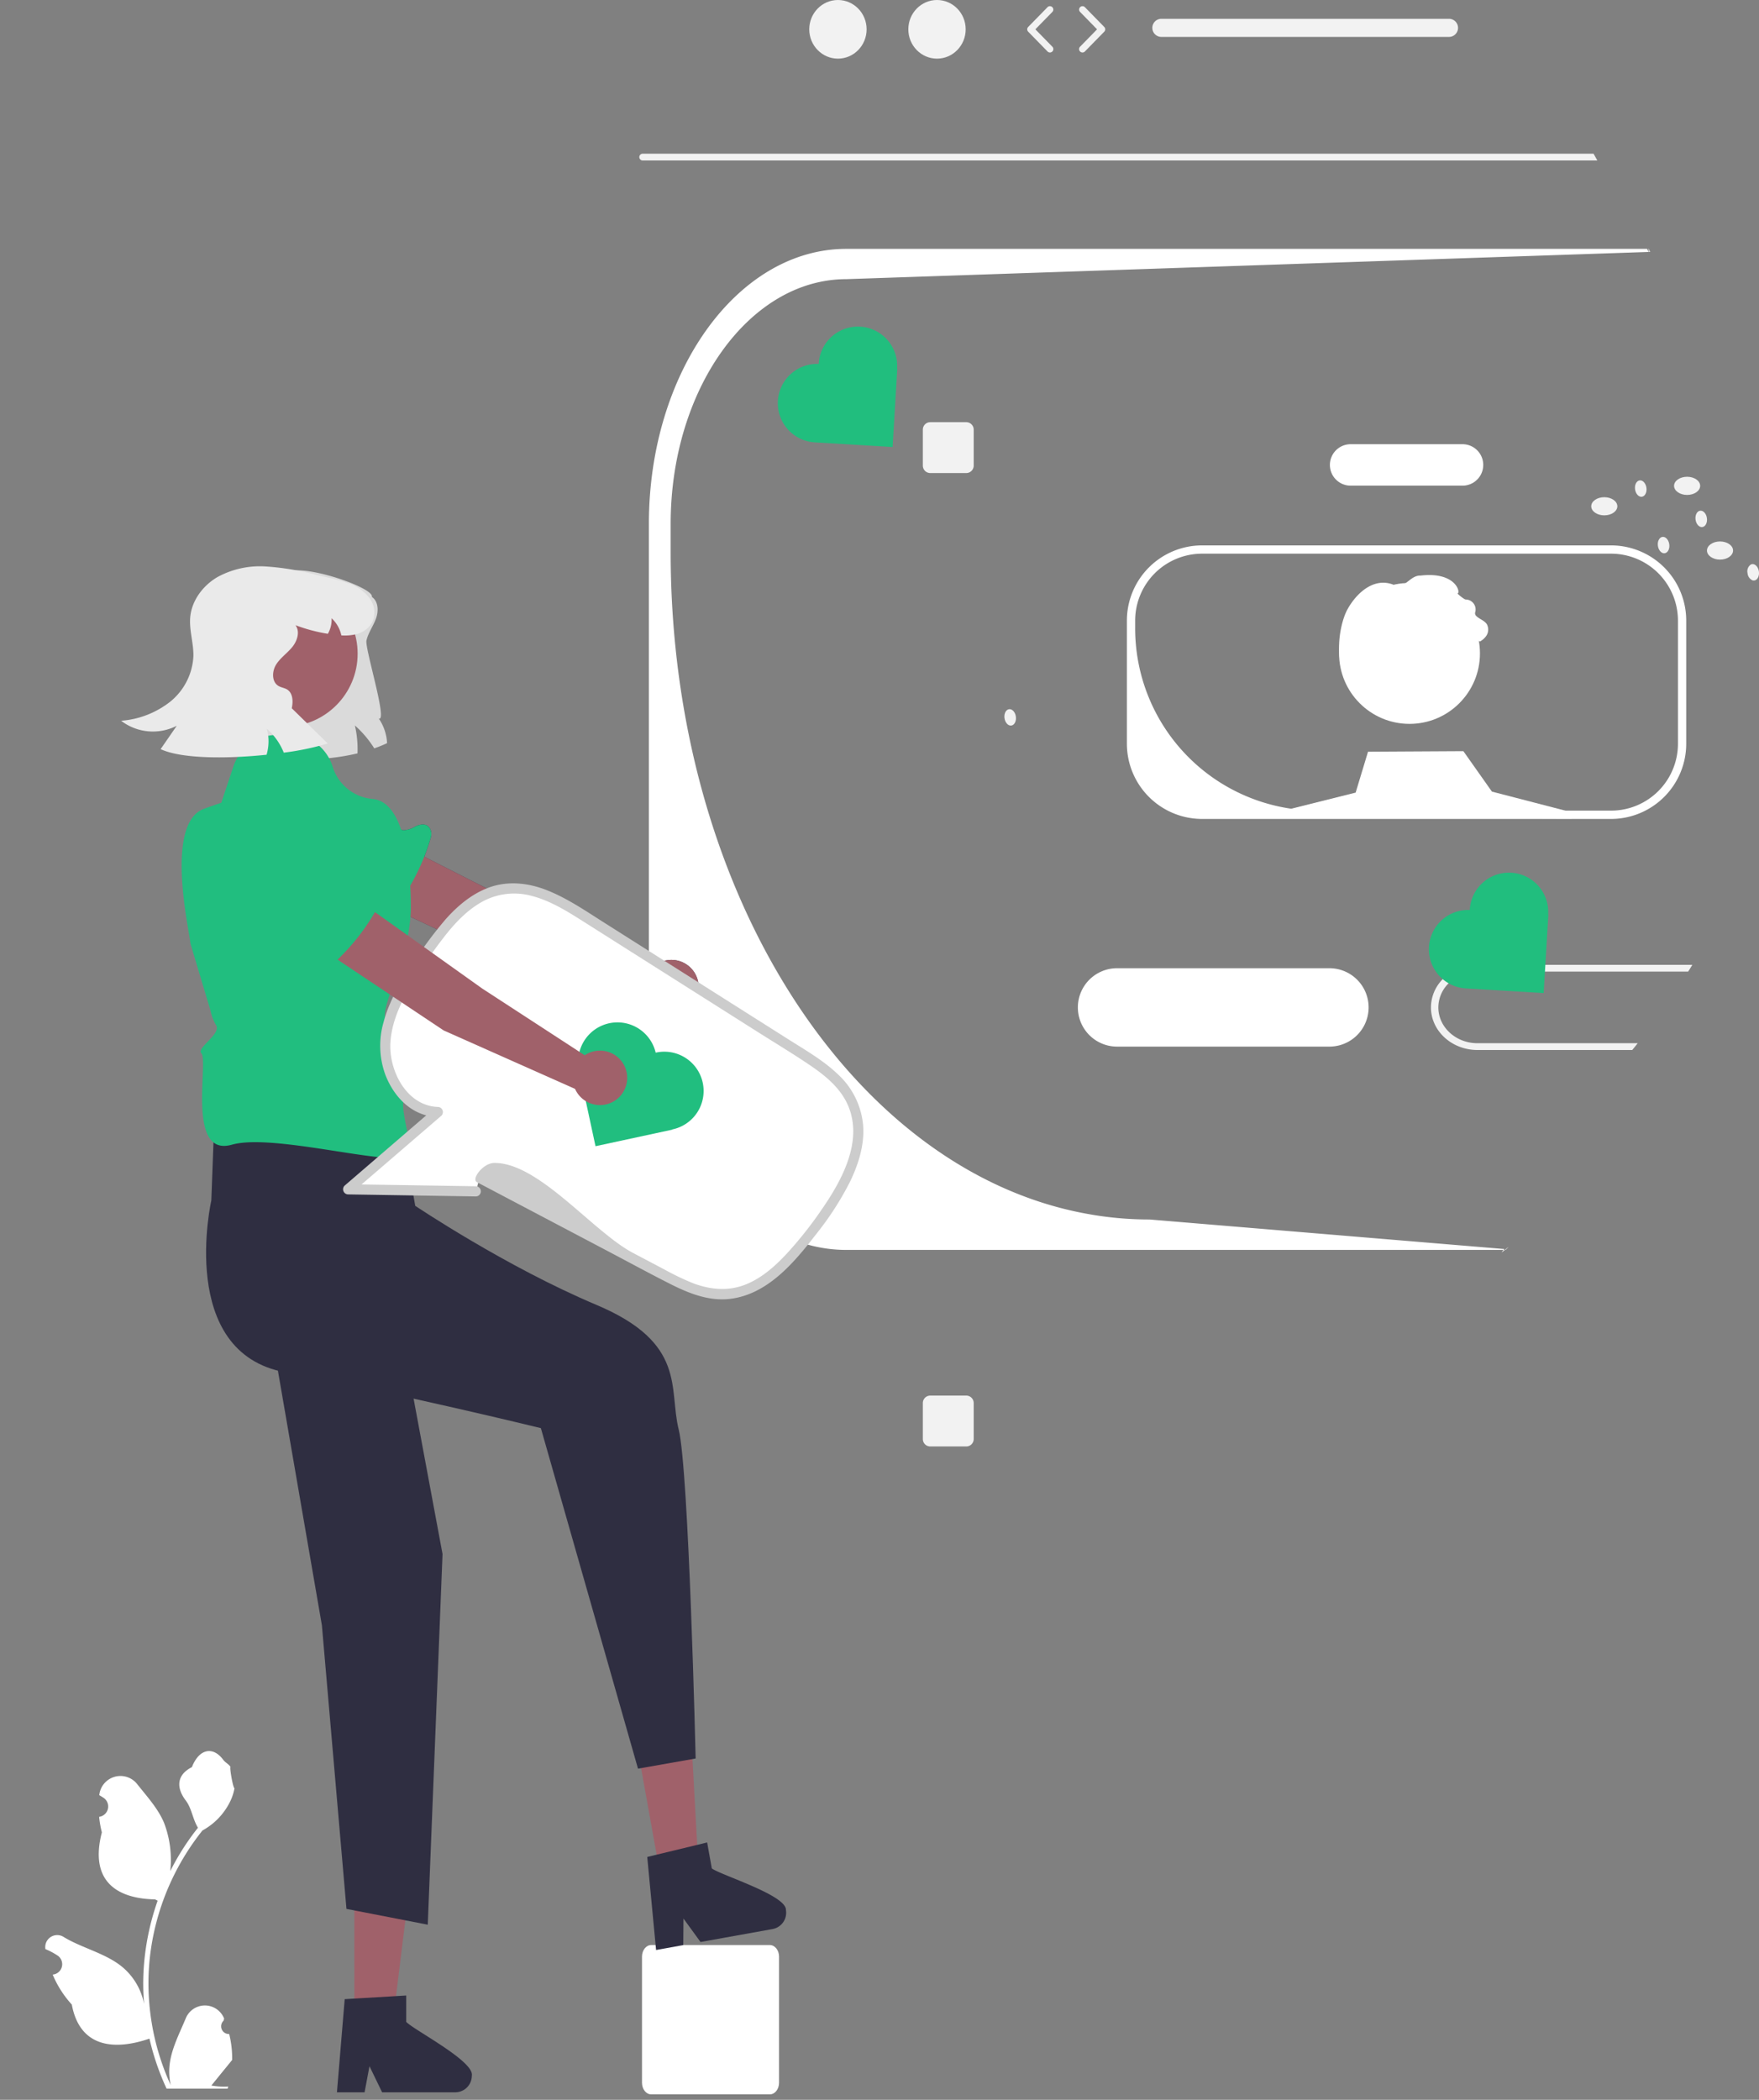 <svg xmlns="http://www.w3.org/2000/svg" xmlns:xlink="http://www.w3.org/1999/xlink" data-name="Layer 1" width="518.737" height="619.103"><rect width="100%" height="100%" fill="#808080" stroke="none"/><rect id="backgroundrect" width="100%" height="100%" x="0" y="0" fill="none" stroke="none"/><g class="currentLayer" style=""><title>Layer 1</title><path d="M227.029,617.507 H192.044 c-1.498,0 -2.716,-1.538 -2.716,-3.428 V576.904 c0,-1.89 1.218,-3.428 2.716,-3.428 H227.029 c1.498,0 2.716,1.538 2.716,3.428 v37.175 C229.745,615.969 228.526,617.507 227.029,617.507 z" fill="#ffffff" id="svg_1" class="" fill-opacity="1"/><path d="M67.587,599.709 a2.269,2.269 0 0 1 -1.645,-3.933 l0.156,-0.618 q-0.031,-0.074 -0.062,-0.148 a6.094,6.094 0 0 0 -11.241,0.042 c-1.839,4.428 -4.179,8.864 -4.756,13.546 a18.029,18.029 0 0 0 0.316,6.2 a72.281,72.281 0 0 1 -6.575,-30.021 a69.766,69.766 0 0 1 0.433,-7.783 q0.359,-3.178 0.995,-6.31 a73.119,73.119 0 0 1 14.5,-30.99 a19.459,19.459 0 0 0 8.093,-8.397 a14.843,14.843 0 0 0 1.35,-4.056 c-0.394,0.052 -1.486,-5.949 -1.188,-6.317 c-0.549,-0.833 -1.532,-1.247 -2.131,-2.06 c-2.982,-4.043 -7.091,-3.337 -9.236,2.157 c-4.582,2.313 -4.627,6.148 -1.815,9.837 c1.789,2.347 2.035,5.522 3.604,8.035 c-0.162,0.207 -0.329,0.407 -0.491,0.614 a73.591,73.591 0 0 0 -7.681,12.169 a30.592,30.592 0 0 0 -1.826,-14.21 c-1.748,-4.217 -5.025,-7.769 -7.91,-11.415 a6.279,6.279 0 0 0 -11.184,3.083 q-0.009,0.081 -0.017,0.161 q0.643,0.363 1.259,0.77 a3.078,3.078 0 0 1 -1.241,5.602 l-0.063,0.01 a30.628,30.628 0 0 0 0.807,4.579 c-3.702,14.316 4.29,19.53 15.701,19.764 c0.252,0.129 0.497,0.258 0.749,0.381 a75.115,75.115 0 0 0 -4.043,19.028 a71.245,71.245 0 0 0 0.052,11.503 l-0.019,-0.136 a18.826,18.826 0 0 0 -6.427,-10.87 c-4.946,-4.063 -11.933,-5.559 -17.268,-8.824 a3.533,3.533 0 0 0 -5.411,3.437 l0.022,0.143 a20.677,20.677 0 0 1 2.319,1.117 q0.643,0.363 1.259,0.77 a3.078,3.078 0 0 1 -1.241,5.602 l-0.063,0.01 c-0.045,0.006 -0.084,0.013 -0.129,0.019 a30.655,30.655 0 0 0 5.639,8.829 c2.315,12.497 12.256,13.683 22.89,10.044 h0.006 a75.092,75.092 0 0 0 5.044,14.726 h18.02 c0.065,-0.2 0.123,-0.407 0.181,-0.607 a20.475,20.475 0 0 1 -4.986,-0.297 c1.337,-1.641 2.674,-3.294 4.011,-4.935 a1.118,1.118 0 0 0 0.084,-0.097 c0.678,-0.84 1.363,-1.673 2.041,-2.512 l0,-0.001 a29.99,29.99 0 0 0 -0.879,-7.64 z" fill="#ffffff" id="svg_2" class="" fill-opacity="1"/><path d="M501.384,143.247 c0,-1.478 -1.723,-2.677 -3.848,-2.677 c-2.125,0 -3.848,1.198 -3.848,2.677 s1.723,2.677 3.848,2.677 C499.662,145.924 501.384,144.726 501.384,143.247 z" fill="#f2f2f2" id="svg_3"/><ellipse cx="473.111" cy="149.27" rx="3.848" ry="2.677" fill="#f2f2f2" id="svg_4"/><ellipse cx="507.24" cy="162.319" rx="3.848" ry="2.677" fill="#f2f2f2" id="svg_5"/><path d="M517.365,171.151 a1.505,1.505 0 0 1 -0.56,-0.05 a2.526,2.526 0 0 1 -1.45,-2.13 a2.39,2.39 0 0 1 0.99,-2.53 a1.097,1.097 0 0 1 0.35,-0.11 c0.93,-0.13 1.83,0.85 2.01,2.18 C518.885,169.841 518.285,171.021 517.365,171.151 z" fill="#f2f2f2" id="svg_6"/><path d="M299.583,211.28 c-0.183,-1.331 -1.082,-2.306 -2.008,-2.178 c-0.926,0.128 -1.527,1.309 -1.344,2.64 c0.183,1.331 1.082,2.306 2.008,2.178 C299.165,213.793 299.766,212.611 299.583,211.28 z" fill="#f2f2f2" id="svg_7"/><path d="M490.265,158.299 c-0.926,0.128 -1.527,1.31 -1.344,2.64 c0.183,1.331 1.082,2.306 2.008,2.178 c0.926,-0.128 1.527,-1.309 1.344,-2.64 C492.089,159.146 491.19,158.171 490.265,158.299 z" fill="#f2f2f2" id="svg_8"/><path d="M503.376,152.757 c-0.183,-1.33 -1.082,-2.306 -2.008,-2.178 c-0.926,0.128 -1.527,1.31 -1.344,2.64 c0.183,1.33 1.082,2.306 2.008,2.178 C502.958,155.269 503.559,154.087 503.376,152.757 z" fill="#f2f2f2" id="svg_9"/><ellipse cx="824.057" cy="284.812" rx="1.692" ry="2.432" transform="matrix(0.991,-0.137,0.137,0.991,-371.795,-25.301) " fill="#f2f2f2" id="svg_10"/><path d="M392.055,285.471 h-62.63 a11.555,11.555 0 1 0 0,23.11 h62.63 a11.555,11.555 0 1 0 0,-23.11 z" fill="#ffffff" id="svg_11" class="" fill-opacity="1"/><path d="M435.695,284.471 a14.147,14.147 0 0 0 -10.22,4.22 a11.884,11.884 0 0 0 -3.48,8.34 c0,6.92 6.14,12.55 13.7,12.55 h45.67 c0.27,-0.33 0.54,-0.67 0.81,-1 c0.27,-0.33 0.53,-0.66 0.79,-1 h-47.27 c-6.35,0 -11.52,-4.73 -11.52,-10.55 a10.027,10.027 0 0 1 3.03,-7.12 a11.962,11.962 0 0 1 8.49,-3.44 h62.15 c0.2,-0.31 0.39,-0.62 0.58,-0.93 c0.22,-0.36 0.44,-0.71 0.65,-1.07 z" fill="#f2f2f2" id="svg_12"/><path d="M284.95,124.476 h-10.61 a2.189,2.189 0 0 0 -2.19,2.19 v10.62 a2.189,2.189 0 0 0 2.19,2.19 h10.61 a2.198,2.198 0 0 0 2.2,-2.19 v-10.62 A2.198,2.198 0 0 0 284.95,124.476 z" fill="#f2f2f2" id="svg_13"/><path d="M284.95,411.476 h-10.61 a2.189,2.189 0 0 0 -2.19,2.19 v10.62 a2.189,2.189 0 0 0 2.19,2.19 h10.61 a2.198,2.198 0 0 0 2.2,-2.19 v-10.62 A2.198,2.198 0 0 0 284.95,411.476 z" fill="#f2f2f2" id="svg_14"/><path d="M431.305,130.971 h-33 a6.11,6.11 0 0 0 0,12.22 h33 a6.11,6.11 0 0 0 0,-12.22 z" fill="#ffffff" id="svg_15" class="" fill-opacity="1"/><path d="M475.115,160.807 h-120.63 a22.175,22.175 0 0 0 -22.16,22.15 v36.33 a22.192,22.192 0 0 0 22.16,22.17 h120.63 a22.186,22.186 0 0 0 22.16,-22.17 V182.957 A22.169,22.169 0 0 0 475.115,160.807 zm19.72,58.48 a19.728,19.728 0 0 1 -19.72,19.72 h-86.6 a53.081,53.081 0 0 1 -7.17,-0.48 h-0.01 c-0.18,-0.02 -0.37,-0.05 -0.55,-0.08 a53.734,53.734 0 0 1 -46.02,-53.19 v-2.3 a19.745,19.745 0 0 1 19.72,-19.71 h120.63 a19.739,19.739 0 0 1 19.72,19.71 z" fill="#ffffff" id="svg_16" class="" fill-opacity="1"/><path d="M320.171,357.806 h-0.02 c-69.11,-12.81 -122.37,-95.23 -122.37,-194.95 V154.436 c0,-39.74 23.25,-72.13 51.81,-72.13 L486.654,74.266 c-1.53,-3.02 0.707,2.05 -0.943,-0.89 h-236.12 c-32.11,0 -58.23,36.34 -58.23,81.06 V287.386 c0,44.73 26.12,81.14 58.23,81.14 h194.41 c2.95,-2.92 -3.147,2.8 -0.347,-0.26 l-104.643,-8.71 A101.052,101.052 0 0 1 320.171,357.806 z" fill="#ffffff" id="svg_17" class="" fill-opacity="1"/><path d="M114.15,219.112 a38.589,38.589 0 0 1 -3.777,1.538 a31.024,31.024 0 0 0 -5.708,-6.748 a31.522,31.522 0 0 1 0.764,8.223 a65.435,65.435 0 0 1 -21.337,1.432 q1.114,-4.026 2.228,-8.064 a15.422,15.422 0 0 1 -15.979,3.989 a26.678,26.678 0 0 0 11.777,-9.984 a18.395,18.395 0 0 0 2.09,-15.045 c-1.21,-3.66 -3.724,-6.812 -4.647,-10.536 c-1.188,-4.796 2.886,-8.902 3.692,-13.751 c0.987,-5.942 27.353,2.907 26.409,5.825 c1.952,1.316 2.016,4.202 1.21,6.409 c-0.806,2.217 -2.281,4.159 -2.801,6.451 c-0.509,2.292 6.334,24.085 3.639,23.003 A14.098,14.098 0 0 1 114.15,219.112 z" fill="#dadada" id="svg_18" class="" fill-opacity="1"/><path d="M150.343,284.085 L98.716,259.828 a9.207,9.207 0 0 1 -4.443,-12.13 l0,0 a9.207,9.207 0 0 1 12.63,-4.361 l52.856,26.841 l32.805,14.956 a8.035,8.035 0 1 1 -1.345,10.224 z" fill="#3f3d56" id="svg_19"/><path d="M107.007,269.515 h0 a2.715,2.715 0 0 1 -3.159,-0.923 a3.522,3.522 0 0 0 -1.765,-1.225 a3.239,3.239 0 0 0 -0.415,-0.093 a5.312,5.312 0 0 1 -4.025,-2.814 c-1.264,-2.515 -3.919,-4.619 -6.445,-6.13 c-2.764,-1.653 -5.659,-3.181 -7.947,-5.447 c-3.3,-3.27 -5.236,-8.491 -1.355,-12.776 a10.693,10.693 0 0 1 6.363,-3.294 c5.085,-0.765 9.926,1.311 14.538,3.342 l-1.433,-1.696 a40.883,40.883 0 0 0 15.915,3.741 c-0.705,1.025 0.454,2.472 1.693,2.581 a7.149,7.149 0 0 0 3.511,-1.111 c1.419,-0.667 3.271,-1.074 4.279,0.571 a3.347,3.347 0 0 1 0.293,2.666 A63.263,63.263 0 0 1 114.925,269.783 c-1.24,1.489 -2.726,3.017 -4.651,3.234 S106.209,271.28 107.007,269.515 z" fill="#3f3d56" id="svg_20"/><path d="M150.343,284.085 L98.716,259.828 a9.207,9.207 0 0 1 -4.443,-12.13 l0,0 a9.207,9.207 0 0 1 12.63,-4.361 l52.856,26.841 l32.805,14.956 a8.035,8.035 0 1 1 -1.345,10.224 z" fill="#a0616a" id="svg_21"/><path d="M107.007,269.515 h0 a2.715,2.715 0 0 1 -3.159,-0.923 a3.522,3.522 0 0 0 -1.765,-1.225 a3.239,3.239 0 0 0 -0.415,-0.093 a5.312,5.312 0 0 1 -4.025,-2.814 c-1.264,-2.515 -3.919,-4.619 -6.445,-6.13 c-2.764,-1.653 -5.659,-3.181 -7.947,-5.447 c-3.3,-3.27 -5.236,-8.491 -1.355,-12.776 a10.693,10.693 0 0 1 6.363,-3.294 c5.085,-0.765 9.926,1.311 14.538,3.342 l-1.433,-1.696 a40.883,40.883 0 0 0 15.915,3.741 c-0.705,1.025 0.454,2.472 1.693,2.581 a7.149,7.149 0 0 0 3.511,-1.111 c1.419,-0.667 3.271,-1.074 4.279,0.571 a3.347,3.347 0 0 1 0.293,2.666 A63.263,63.263 0 0 1 114.925,269.783 c-1.24,1.489 -2.726,3.017 -4.651,3.234 S106.209,271.28 107.007,269.515 z" fill="#21be7f" id="svg_22"/><polygon points="104.5 595.099 115.977 595.099 121.437 550.828 104.498 550.829 104.5 595.099" fill="#a0616a" id="svg_23"/><path d="M119.797,596.132 v-7.781 l-3.017,0.184 l-12.283,0.728 l-2.843,0.175 l-2.173,26.059 l-0.116,1.397 h8.15 l0.262,-1.387 l1.184,-6.306 l3.056,6.306 l0.669,1.387 H134.291 a4.882,4.882 0 0 0 4.851,-4.861 C140.054,607.775 122.086,598.568 119.797,596.132 z" fill="#2f2e41" id="svg_24"/><polygon points="76.899 374.853 94.93 479.213 102.174 562.82 126.15 567.476 130.507 458.192 116.566 383.357 76.899 374.853" fill="#2f2e41" id="svg_25"/><polygon points="194.678 552.577 205.974 550.546 203.517 506.007 186.845 509.005 194.678 552.577" fill="#a0616a" id="svg_26"/><path d="M209.916,550.888 L208.54,543.229 l-2.937,0.715 L193.642,546.833 l-2.767,0.675 l2.471,26.033 l0.133,1.396 l8.021,-1.442 l0.012,-1.412 l0.049,-6.416 l4.123,5.666 l0.904,1.247 l21.266,-3.822 a4.882,4.882 0 0 0 3.915,-5.642 C231.913,558.763 212.6,552.879 209.916,550.888 z" fill="#2f2e41" id="svg_27"/><path d="M63.056,334.156 l-0.737,19.798 s-10.191,44.792 21.82,50.657 s75.366,16.46 75.366,16.46 l28.645,100.404 l17,-3 s-2,-85 -5,-97 s2.487,-25.484 -24.256,-36.742 s-53.438,-29.209 -53.438,-29.209 l-5.89,-33.537 z" fill="#2f2e41" id="svg_28"/><path d="M64.988,237.506 l3.845,-11.536 a13.575,13.575 0 0 1 12.037,-9.256 l3.417,-0.212 a13.575,13.575 0 0 1 13.813,9.546 v0 a13.524,13.524 0 0 0 11.741,9.516 c9.987,0.851 11.31,21.48 11.31,31.912 c0,15.73 -10.372,30.629 -7.001,34 s9.494,18.913 5,23 c-1.171,1.065 1.625,11.331 2,15 c0.679,6.644 -39.308,-5.777 -52.791,-1.969 s-6.742,-24.719 -8.989,-26.966 c-1.518,-1.518 5.899,-5.679 4.381,-8.222 a13.534,13.534 0 0 1 -1.657,-4.321 l-5.87,-19.587 c-0.064,-0.326 -0.116,-0.645 -0.156,-0.975 c-0.511,-4.192 -7.354,-34.801 4.082,-38.96 C72.51,233.981 64.988,237.506 64.988,237.506 z" fill="#21be7f" id="svg_29"/><path d="M251.057,324.466 c-3.083,-6.326 -9.318,-10.406 -15.263,-14.171 q-31.534,-19.97 -63.068,-39.94 c-7.22,-4.572 -15.21,-9.332 -23.694,-8.302 c-10.485,1.272 -17.733,10.767 -23.724,19.466 c-5.433,7.889 -11.053,16.295 -11.677,25.854 c-0.624,9.558 5.93,20.279 15.506,20.495 q-13.238,11.396 -26.475,22.793 l37.701,0.595 l1.041,-4.007 q27.129,14.295 54.258,28.591 c5.49,2.893 11.278,5.861 17.483,5.772 c11.176,-0.16 19.57,-9.836 26.397,-18.685 C248.181,351.728 257.253,337.179 251.057,324.466 z" fill="#fff" id="svg_30"/><path d="M254.526,331.656 a23.153,23.153 0 0 0 -7.233,-14.725 c-4.266,-4.147 -9.532,-7.164 -14.526,-10.327 q-18.08,-11.45 -36.159,-22.899 q-9.25,-5.858 -18.5,-11.716 c-5.474,-3.467 -10.896,-7.202 -16.962,-9.575 c-5.471,-2.141 -11.516,-2.772 -17.104,-0.679 c-4.994,1.871 -9.139,5.379 -12.643,9.326 a120.99,120.99 0 0 0 -10.055,13.632 c-3.416,5.152 -6.615,10.62 -8.216,16.639 a24.951,24.951 0 0 0 0.545,15.641 c1.712,4.367 4.687,8.443 8.908,10.667 a14.932,14.932 0 0 0 3.115,1.216 l-24.096,20.744 a1.515,1.515 0 0 0 1.061,2.561 l37.701,0.595 a1.501,1.501 0 0 0 0,-3 q-16.869,-0.266 -33.739,-0.532 q11.787,-10.147 23.573,-20.294 a1.516,1.516 0 0 0 -1.061,-2.561 c-9.324,-0.329 -14.593,-10.89 -13.991,-19.208 c0.42,-5.797 2.879,-11.228 5.785,-16.177 a141.902,141.902 0 0 1 9.433,-13.949 c3.039,-3.996 6.504,-7.901 10.809,-10.563 a19.571,19.571 0 0 1 15.079,-2.466 c5.879,1.397 11.091,4.718 16.137,7.913 q8.41,5.324 16.818,10.651 q17.239,10.917 34.477,21.834 c5.223,3.307 10.547,6.497 15.649,9.99 c4.365,2.99 8.646,6.594 10.773,11.574 c4.524,10.595 -1.914,22.175 -7.86,30.761 a115.136,115.136 0 0 1 -10.179,12.847 c-3.412,3.672 -7.325,7.178 -12.026,9.091 c-5.277,2.146 -10.695,1.599 -15.921,-0.427 a80.773,80.773 0 0 1 -8.362,-4.043 q-4.522,-2.383 -9.043,-4.765 c-11.91,-6.276 -27.793,-26.673 -40.96,-26.548 c-3.324,0.032 -6.819,4.76 -5.108,5.661 q19.189,10.111 38.378,20.223 c6.212,3.273 12.385,6.637 18.651,9.806 c5.482,2.773 11.43,5.15 17.692,4.38 c11.032,-1.357 18.862,-10.717 25.235,-18.966 a89.29,89.29 0 0 0 10.046,-15.512 C253.157,343.285 255.016,337.488 254.526,331.656 z" fill="#ccc" id="svg_31"/><path d="M193.479,310.342 h0 c-0.04,0.009 -0.078,0.02 -0.117,0.028 a11.578,11.578 0 0 0 -13.709,-8.67 h0 a11.578,11.578 0 0 0 -8.909,13.607 l-0.004,0.001 l0.033,0.152 v0 l4.847,22.488 l22.64,-4.88 l-0.014,-0.065 c0.038,-0.008 0.075,-0.013 0.113,-0.021 l0,0 a11.58,11.58 0 0 0 8.88,-13.76 v0 A11.58,11.58 0 0 0 193.479,310.342 z" fill="#21be7f" id="svg_32"/><path d="M433.442,268.18 v0 c-0.002,0.04 -0.002,0.08 -0.004,0.121 A11.578,11.578 0 0 0 421.402,279.174 v0 a11.578,11.578 0 0 0 10.711,12.239 l-0,0.004 l0.155,0.009 h0 l22.963,1.377 l1.386,-23.118 l-0.066,-0.004 c0.003,-0.038 0.008,-0.076 0.01,-0.115 v0 a11.58,11.58 0 0 0 -10.866,-12.252 h0 A11.58,11.58 0 0 0 433.442,268.18 z" fill="#21be7e" id="svg_33" class="" fill-opacity="1"/><path d="M241.442,107.18 v0 c-0.002,0.04 -0.002,0.08 -0.004,0.121 A11.578,11.578 0 0 0 229.402,118.174 v0 a11.578,11.578 0 0 0 10.711,12.239 l-0,0.004 l0.155,0.009 h0 l22.963,1.377 l1.386,-23.118 l-0.066,-0.004 c0.003,-0.038 0.008,-0.076 0.01,-0.115 v0 a11.58,11.58 0 0 0 -10.866,-12.252 h0 A11.58,11.58 0 0 0 241.442,107.18 z" fill="#21be7e" id="svg_34" class="" fill-opacity="1"/><path d="M130.839,303.818 l-47.446,-31.665 a9.207,9.207 0 0 1 -2.589,-12.655 l0,0 a9.207,9.207 0 0 1 13.138,-2.434 l48.276,34.403 L172.434,311.135 a8.035,8.035 0 1 1 -2.85,9.91 z" fill="#a0616a" id="svg_35"/><path d="M90.152,282.965 h0 a2.715,2.715 0 0 1 -2.987,-1.383 a3.522,3.522 0 0 0 -1.564,-1.474 a3.237,3.237 0 0 0 -0.397,-0.153 a5.312,5.312 0 0 1 -3.562,-3.381 c-0.876,-2.675 -3.188,-5.15 -5.461,-7.02 c-2.487,-2.046 -5.123,-3.987 -7.048,-6.569 c-2.777,-3.724 -3.916,-9.175 0.56,-12.835 a10.693,10.693 0 0 1 6.782,-2.311 c5.142,-0 9.621,2.773 13.88,5.467 l-1.165,-1.89 a40.883,40.883 0 0 0 15.182,6.066 c-0.849,0.909 0.082,2.512 1.291,2.804 a7.149,7.149 0 0 0 3.637,-0.576 c1.502,-0.449 3.395,-0.575 4.147,1.201 a3.347,3.347 0 0 1 -0.107,2.68 a63.262,63.262 0 0 1 -15.398,20.817 c-1.447,1.288 -3.144,2.578 -5.08,2.506 S89.1,284.592 90.152,282.965 z" fill="#21be7f" id="svg_36"/><circle cx="83.945" cy="192.736" r="21.522" fill="#a0616a" id="svg_37"/><path d="M109.842,183.356 a7.337,7.337 0 0 1 -4.828,3.629 a13.943,13.943 0 0 1 -4.35,0.35 a9.585,9.585 0 0 0 -2.875,-5.05 a8.349,8.349 0 0 1 -1.103,4.584 a48.755,48.755 0 0 1 -9.549,-2.536 c1.411,1.878 0.53,4.637 -0.955,6.451 c-1.496,1.825 -3.523,3.183 -4.764,5.178 c-1.241,1.995 -1.316,5.082 0.7,6.281 c0.806,0.477 1.804,0.573 2.599,1.072 c1.687,1.093 1.751,3.544 1.326,5.507 l10.61,10.387 A79.854,79.854 0 0 1 83.689,221.913 a18.592,18.592 0 0 0 -4.987,-7.045 a14.128,14.128 0 0 1 -0.085,7.661 c-11.767,1.22 -25.093,1.22 -31.247,-1.655 c1.581,-2.292 3.172,-4.584 4.753,-6.886 a15.432,15.432 0 0 1 -16.403,-1.475 a26.657,26.657 0 0 0 14.409,-5.57 a18.419,18.419 0 0 0 6.907,-13.528 c0.064,-3.851 -1.284,-7.65 -0.934,-11.48 c0.456,-4.912 3.756,-9.284 8,-11.777 a26.162,26.162 0 0 1 14.249,-3.141 a76.578,76.578 0 0 1 14.568,2.387 c1.273,0.286 2.546,0.584 3.82,0.881 a44.189,44.189 0 0 1 6.186,1.74 a13.027,13.027 0 0 1 6.016,4.265 A7.101,7.101 0 0 1 109.842,183.356 z" fill="#eaeaea" id="svg_38" class="" fill-opacity="1"/><path d="M471.059,47.313 h-281.52 a1,1 0 0 1 0,-2 h280.4 C470.319,45.973 470.689,46.643 471.059,47.313 z" fill="#f2f2f2" id="svg_40"/><ellipse cx="247.112" cy="8.645" rx="8.457" ry="8.645" fill="#f2f2f2" id="svg_41"/><ellipse cx="276.326" cy="8.645" rx="8.457" ry="8.645" fill="#f2f2f2" id="svg_42"/><path d="M309.637,15.478 a0.997,0.997 0 0 1 -0.715,-0.301 l-5.706,-5.833 a1,1 0 0 1 0,-1.398 l5.706,-5.833 a1,1 0 0 1 1.43,1.398 l-5.022,5.133 l5.022,5.134 a1,1 0 0 1 -0.715,1.699 z" fill="#f2f2f2" id="svg_43"/><path d="M319.225,15.478 a1,1 0 0 1 -0.715,-1.699 l5.021,-5.134 l-5.021,-5.133 a1,1 0 0 1 1.43,-1.398 l5.706,5.833 a1,1 0 0 1 0,1.398 l-5.706,5.833 A0.997,0.997 0 0 1 319.225,15.478 z" fill="#f2f2f2" id="svg_44"/><path d="M427.309,5.543 h-84.81 a2.67,2.67 0 0 0 0,5.34 h84.81 a2.67,2.67 0 0 0 0,-5.34 z" fill="#f2f2f2" id="svg_45"/><circle cx="415.671" cy="192.655" r="20.773" fill="#ffffff" id="svg_46" class="" fill-opacity="1"/><polygon points="463.46,241.354 370.46,241.024 399.786,233.692 403.439,221.632 431.556,221.473 439.975,233.399 461.236,238.91 463.167,239.411 463.46,241.354 " fill="#ffffff" id="svg_47" class="" fill-opacity="1"/><path d="M403.865,206.632 c4.458,-3.484 -1.636,-18.812 5.725,-15.54 c0,0 8.997,-5.725 10.805,-1.963 c2.093,4.356 9.537,2.38 14.109,0.842 a11.108,11.108 0 0 1 -0.761,-2.609 a20.887,20.887 0 0 0 2.675,1.791 a5.429,5.429 0 0 0 1.636,-1.341 a3.322,3.322 0 0 0 0.417,-3.771 c-0.761,-1.17 -2.331,-1.529 -3.255,-2.568 a1.118,1.118 0 0 1 -0.154,-1.027 a2.939,2.939 0 0 0 -2.634,-3.681 a1.057,1.057 0 0 1 -0.501,-0.109 a11.459,11.459 0 0 1 -2.135,-1.685 c1.071,0.049 -0.239,-6.51 -10.862,-5.267 c-2.675,-0.098 -4.071,2.852 -6.705,3.318 c-6.384,-3.648 -12.082,1.614 -14.855,6.644 S391.597,200.906 403.865,206.632 z" fill="#ffffff" id="svg_48" class="" fill-opacity="1"/></g></svg>